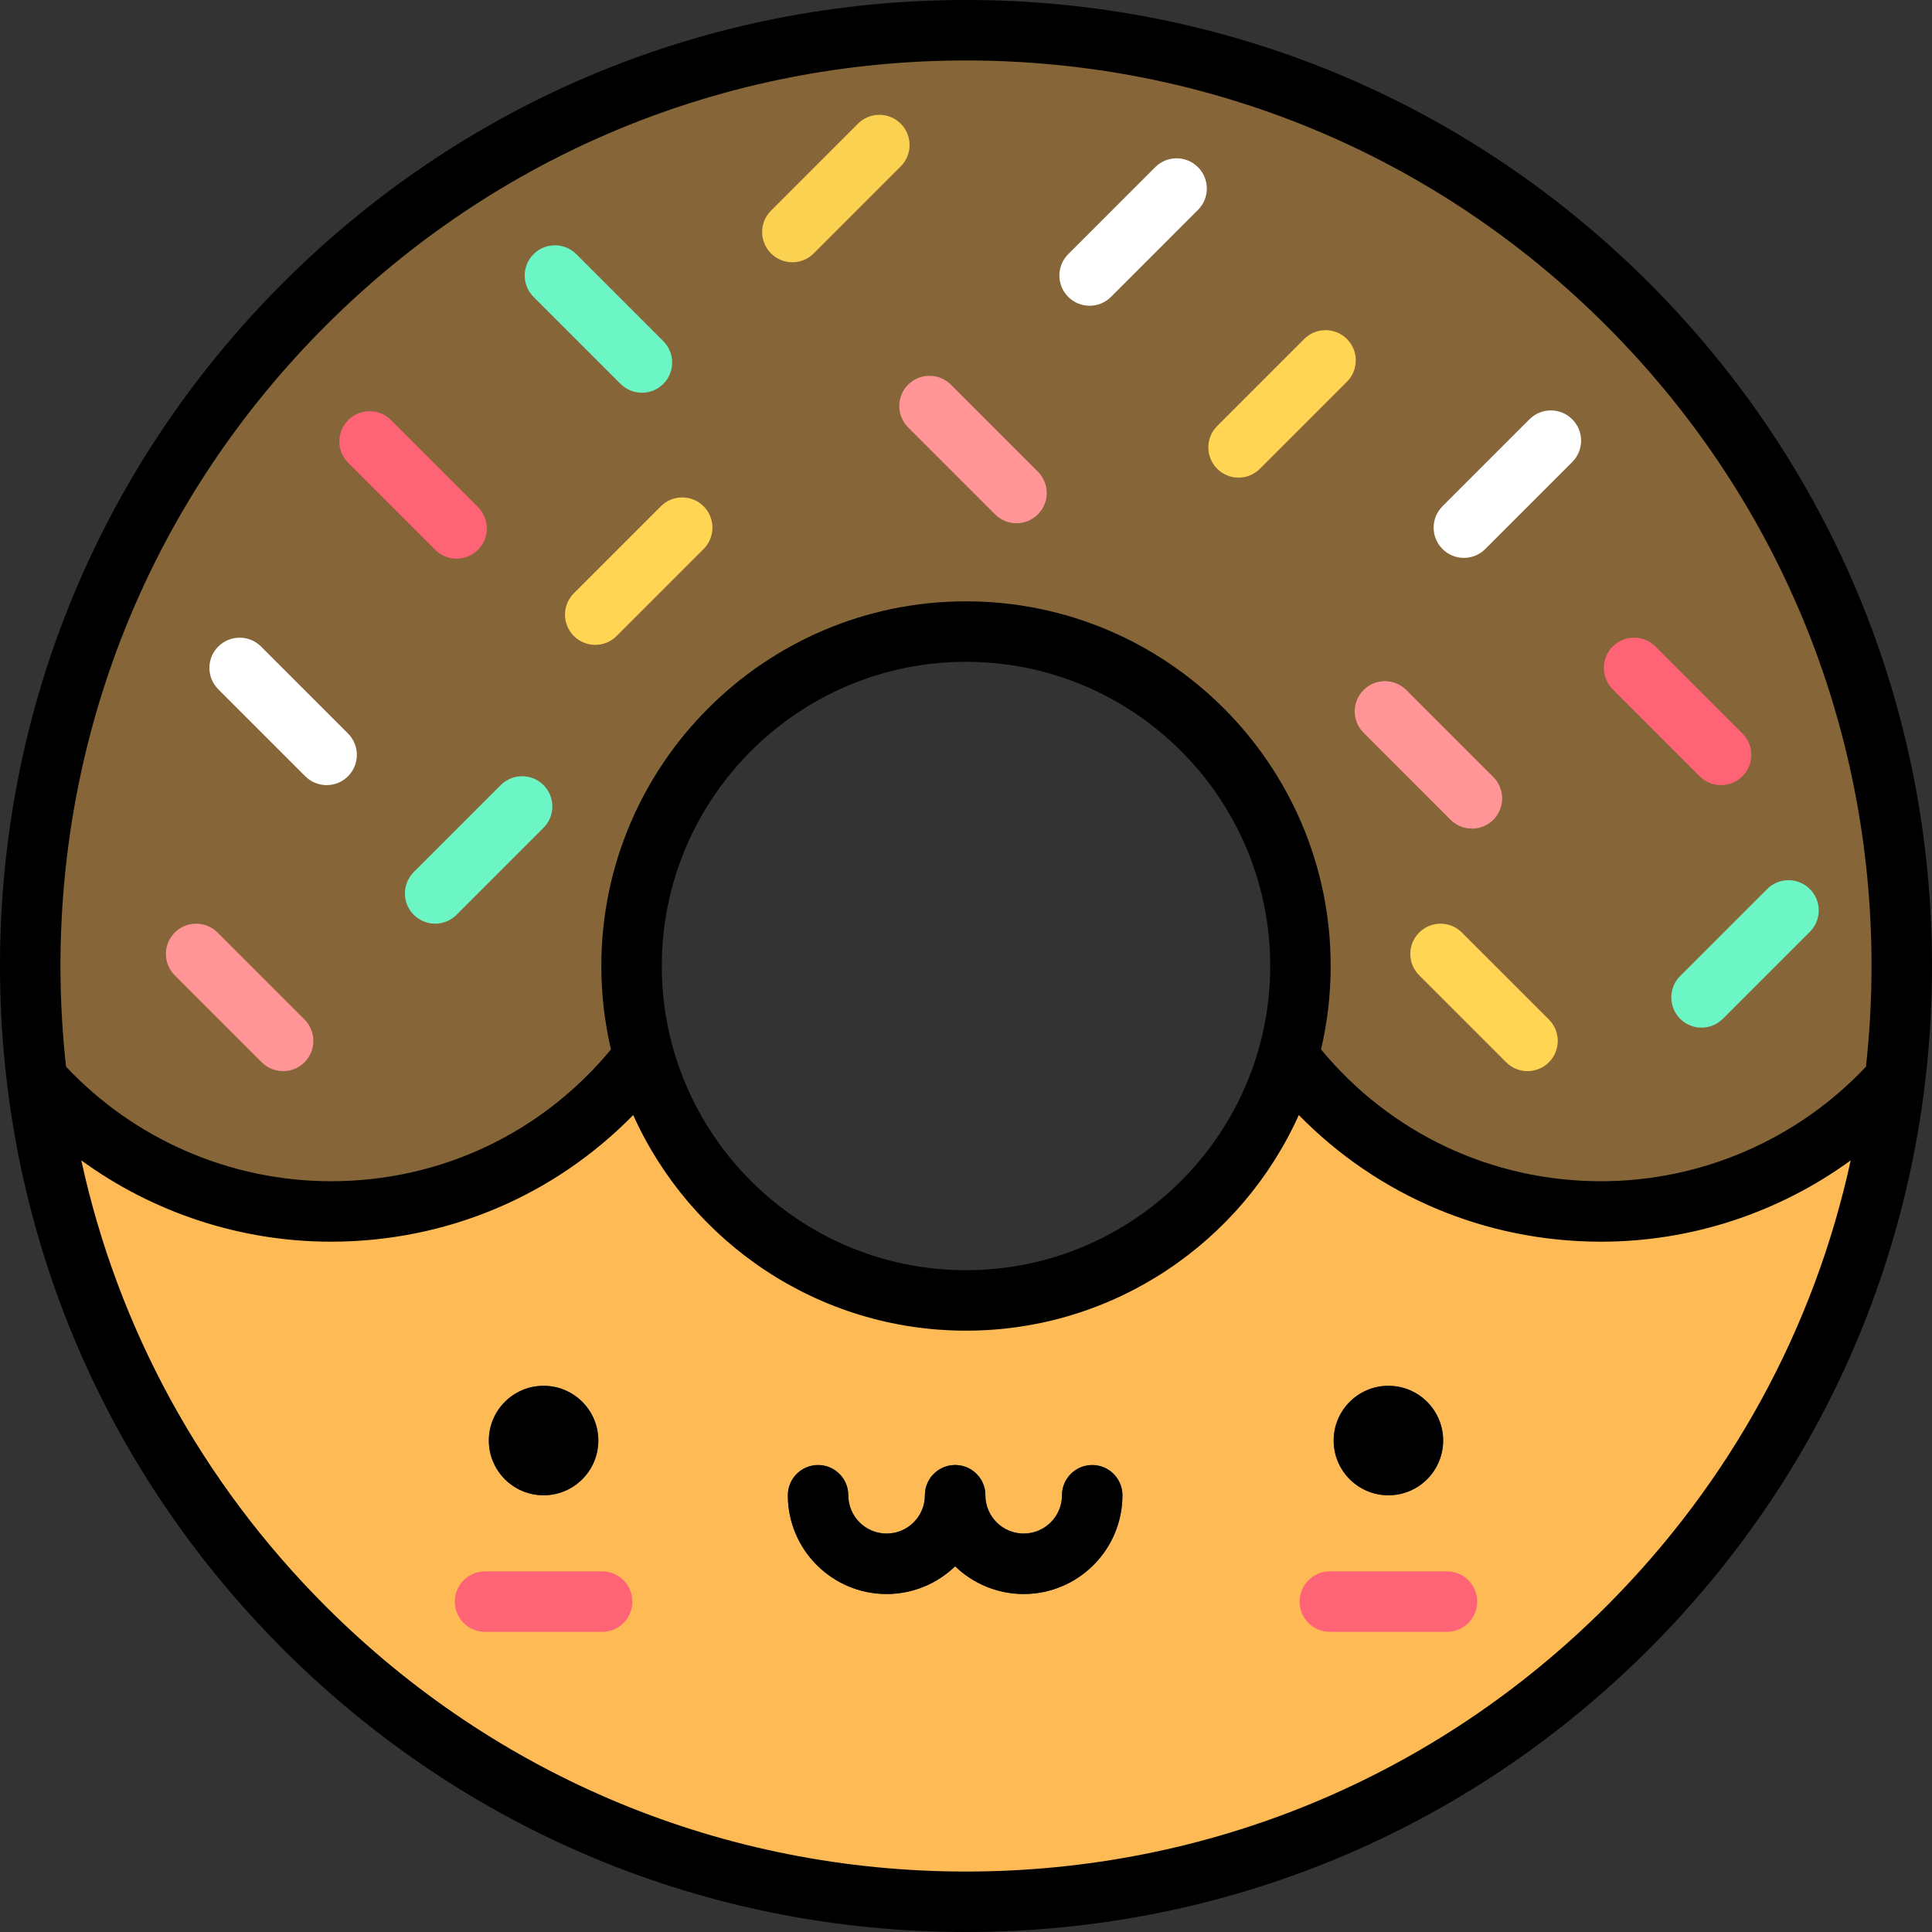 <?xml version="1.0" encoding="iso-8859-1"?>
<!-- Generator: Adobe Illustrator 19.0.0, SVG Export Plug-In . SVG Version: 6.00 Build 0)  -->
<svg version="1.1" id="Layer_1" xmlns="http://www.w3.org/2000/svg" xmlns:xlink="http://www.w3.org/1999/xlink" x="0px" y="0px"
	 viewBox="0 0 512 512" style="enable-background:new 0 0 512 512;" xml:space="preserve">
<rect x="0" y="0" width="512" height="512" fill="#333333" stroke="none"/>
<path style="fill:#FDBA55;" d="M256,8.011C119.04,8.011,8.011,119.04,8.011,256S119.04,503.989,256,503.989
	S503.989,392.96,503.989,256S392.96,8.011,256,8.011z M256,344.63c-48.949,0-88.63-39.681-88.63-88.63
	c0-48.948,39.681-88.63,88.63-88.63s88.63,39.681,88.63,88.63C344.63,304.949,304.949,344.63,256,344.63z"/>
<path style="fill:#866539;" d="M256,8.011C119.04,8.011,8.011,119.04,8.011,256c0,10.22,0.631,20.292,1.834,30.189
	c19.112,21.39,46.904,34.861,77.846,34.861c33.843,0,63.916-16.112,82.987-41.08c-2.14-7.627-3.308-15.659-3.308-23.969
	c0-48.948,39.681-88.63,88.63-88.63s88.63,39.681,88.63,88.63c0,8.309-1.169,16.342-3.308,23.969
	c19.07,24.968,49.145,41.08,82.987,41.08c30.943,0,58.735-13.47,77.846-34.861c1.203-9.897,1.834-19.968,1.834-30.189
	C503.989,119.04,392.96,8.011,256,8.011z"/>
<path style="fill:#FF9596;" d="M390.08,219.592c-2.05,0-4.101-0.782-5.665-2.346l-23.054-23.052c-3.13-3.129-3.13-8.201-0.001-11.33
	c3.13-3.129,8.203-3.129,11.329,0l23.054,23.053c3.13,3.129,3.13,8.201,0.001,11.33C394.18,218.81,392.129,219.592,390.08,219.592z"
	/>
<path style="fill:#FF6376;" d="M456.103,208.066c-2.05,0-4.101-0.782-5.665-2.346l-23.054-23.052
	c-3.13-3.129-3.13-8.201-0.001-11.33c3.13-3.129,8.202-3.129,11.329,0l23.054,23.052c3.13,3.129,3.13,8.201,0.001,11.33
	C460.204,207.284,458.153,208.066,456.103,208.066z"/>
<path style="fill:#FFD553;" d="M404.811,283.861c-2.05,0-4.101-0.782-5.665-2.346l-23.054-23.052
	c-3.13-3.129-3.13-8.201-0.001-11.33c3.13-3.129,8.202-3.129,11.329,0l23.054,23.052c3.13,3.129,3.13,8.201,0.001,11.33
	C408.911,283.079,406.859,283.861,404.811,283.861z"/>
<path style="fill:#FF9596;" d="M269.381,138.663c-2.051,0-4.101-0.782-5.665-2.347l-23.054-23.053
	c-3.13-3.129-3.13-8.2-0.001-11.329c3.13-3.129,8.203-3.13,11.33,0l23.054,23.053c3.13,3.129,3.13,8.2,0.001,11.329
	C273.482,137.881,271.431,138.663,269.381,138.663z"/>
<path style="fill:#FFFFFF;" d="M86.56,208.066c-2.05,0-4.101-0.782-5.665-2.347l-23.053-23.052c-3.13-3.129-3.13-8.2-0.001-11.33
	c3.13-3.129,8.203-3.13,11.329,0l23.053,23.052c3.13,3.129,3.13,8.2,0.001,11.329C90.66,207.284,88.609,208.066,86.56,208.066z"/>
<path style="fill:#FF9596;" d="M75.033,283.861c-2.05,0-4.101-0.782-5.666-2.347l-23.053-23.053c-3.129-3.129-3.129-8.201,0-11.329
	c3.13-3.129,8.201-3.129,11.33,0l23.053,23.053c3.129,3.129,3.129,8.201,0,11.329C79.134,283.078,77.083,283.861,75.033,283.861z"/>
<path style="fill:#FFD553;" d="M157.743,170.898c-2.051,0-4.101-0.782-5.666-2.347c-3.129-3.129-3.129-8.201,0-11.329l23.054-23.054
	c3.13-3.13,8.201-3.129,11.33,0c3.129,3.129,3.129,8.201,0,11.329l-23.054,23.054C161.844,170.117,159.793,170.898,157.743,170.898z
	"/>
<path style="fill:#FBD151;" d="M209.985,69.502c-2.051,0-4.101-0.782-5.666-2.347c-3.129-3.129-3.129-8.201,0-11.329l23.054-23.054
	c3.131-3.129,8.203-3.129,11.33,0c3.129,3.129,3.129,8.201,0,11.33L215.65,67.155C214.086,68.72,212.035,69.502,209.985,69.502z"/>
<path style="fill:#6CF5C5;" d="M115.318,244.783c-2.051,0-4.101-0.782-5.666-2.347c-3.129-3.129-3.129-8.201,0-11.33l23.054-23.054
	c3.131-3.13,8.203-3.129,11.33,0c3.129,3.129,3.129,8.201,0,11.329l-23.054,23.054C119.419,244,117.368,244.783,115.318,244.783z"/>
<path style="fill:#FFD553;" d="M328.233,126.572c-2.05,0-4.101-0.782-5.666-2.347c-3.129-3.129-3.129-8.201,0-11.329l23.054-23.054
	c3.13-3.129,8.201-3.129,11.331,0c3.129,3.129,3.129,8.201,0,11.329l-23.054,23.054C332.334,125.79,330.283,126.572,328.233,126.572
	z"/>
<g>
	<path style="fill:#FFFFFF;" d="M387.943,147.845c-2.051,0-4.101-0.782-5.666-2.347c-3.129-3.129-3.129-8.201,0-11.329
		l23.054-23.054c3.131-3.13,8.202-3.129,11.33,0c3.129,3.129,3.129,8.201,0,11.329l-23.054,23.054
		C392.044,147.063,389.993,147.845,387.943,147.845z"/>
	<path style="fill:#FFFFFF;" d="M288.76,81.029c-2.05,0-4.101-0.782-5.665-2.347c-3.13-3.129-3.13-8.2-0.001-11.329l23.053-23.054
		c3.13-3.129,8.203-3.13,11.329,0c3.13,3.129,3.13,8.2,0.001,11.329l-23.053,23.054C292.861,80.247,290.81,81.029,288.76,81.029z"/>
</g>
<g>
	<path style="fill:#6CF5C5;" d="M450.923,272.335c-2.05,0-4.101-0.782-5.666-2.347c-3.129-3.129-3.129-8.201,0-11.329l23.054-23.054
		c3.13-3.128,8.201-3.128,11.33,0c3.129,3.129,3.129,8.201,0,11.329l-23.054,23.054
		C455.023,271.553,452.974,272.335,450.923,272.335z"/>
	<path style="fill:#6CF5C5;" d="M170.121,104.083c-2.05,0-4.101-0.782-5.666-2.347l-23.054-23.054
		c-3.129-3.129-3.129-8.201,0-11.329c3.13-3.129,8.201-3.129,11.33,0l23.054,23.054c3.129,3.129,3.129,8.201,0,11.329
		C174.222,103.301,172.171,104.083,170.121,104.083z"/>
</g>
<path style="fill:#FF6376;" d="M121.001,148.054c-2.05,0-4.101-0.782-5.666-2.347l-23.054-23.054c-3.129-3.129-3.129-8.201,0-11.33
	c3.13-3.129,8.201-3.129,11.33,0l23.054,23.054c3.129,3.129,3.129,8.201,0,11.33C125.102,147.271,123.051,148.054,121.001,148.054z"
	/>
<g>
	<circle style="fill:#3F4963;" cx="144.054" cy="381.755" r="14.507"/>
	<circle style="fill:#3F4963;" cx="367.944" cy="381.755" r="14.506"/>
</g>
<g>
	<path style="fill:#FF6376;" d="M159.575,432.456H128.54c-4.425,0-8.011-3.587-8.011-8.011s3.586-8.011,8.011-8.011h31.035
		c4.425,0,8.011,3.587,8.011,8.011S163.999,432.456,159.575,432.456z"/>
	<path style="fill:#FF6376;" d="M383.461,432.456h-31.036c-4.425,0-8.011-3.587-8.011-8.011s3.586-8.011,8.011-8.011h31.036
		c4.425,0,8.011,3.587,8.011,8.011S387.887,432.456,383.461,432.456z"/>
</g>
<g>
	<path style="fill:#3F4963;" d="M234.959,422.432c-14.432,0-26.174-11.741-26.174-26.173c0-4.424,3.586-8.011,8.011-8.011
		s8.011,3.587,8.011,8.011c0,5.597,4.554,10.151,10.151,10.151s10.152-4.554,10.152-10.151c0-4.424,3.586-8.011,8.011-8.011
		s8.011,3.587,8.011,8.011C261.134,410.691,249.392,422.432,234.959,422.432z"/>
	<path style="fill:#3F4963;" d="M271.285,422.432c-14.432,0-26.174-11.741-26.174-26.173c0-4.424,3.586-8.011,8.011-8.011
		s8.011,3.587,8.011,8.011c0,5.597,4.554,10.151,10.151,10.151s10.151-4.554,10.151-10.151c0-4.424,3.586-8.011,8.011-8.011
		c4.425,0,8.011,3.587,8.011,8.011C297.458,410.691,285.716,422.432,271.285,422.432z"/>
</g>
<path d="M289.447,388.249c-4.425,0-8.011,3.587-8.011,8.011c0,5.597-4.554,10.151-10.151,10.151
	c-5.597,0-10.151-4.554-10.151-10.151c0-4.424-3.586-8.011-8.011-8.011c-4.425,0-8.011,3.587-8.011,8.011
	c0,5.597-4.555,10.151-10.152,10.151c-5.597,0-10.151-4.554-10.151-10.151c0-4.424-3.586-8.011-8.011-8.011
	s-8.011,3.587-8.011,8.011c0,14.432,11.741,26.173,26.174,26.173c7.05,0,13.453-2.806,18.163-7.354
	c4.711,4.548,11.112,7.354,18.162,7.354c14.432,0,26.173-11.741,26.173-26.173C297.458,391.836,293.871,388.249,289.447,388.249z
	 M144.056,367.253c-8.011,0-14.506,6.494-14.506,14.506c0,8.012,6.495,14.507,14.506,14.507c8.012,0,14.507-6.495,14.507-14.507
	C158.563,373.747,152.069,367.253,144.056,367.253z M367.944,367.253c-8.011,0-14.506,6.494-14.506,14.506
	c0,8.012,6.494,14.507,14.506,14.507s14.506-6.495,14.506-14.507C382.45,373.747,375.955,367.253,367.944,367.253z M437.019,74.981
	C388.667,26.629,324.38,0,256,0S123.333,26.629,74.981,74.981S0,187.62,0,256s26.629,132.667,74.981,181.019S187.62,512,256,512
	s132.667-26.629,181.019-74.981C485.373,388.667,512,324.38,512,256C512,187.62,485.371,123.333,437.019,74.981z M425.69,425.69
	c-45.326,45.326-105.59,70.288-169.689,70.288S131.637,471.016,86.312,425.69c-32.927-32.927-55.094-73.74-64.766-118.179
	c19.067,13.873,42.212,21.549,66.147,21.549c30.571,0,59.078-12.087,80.113-33.565c15.13,33.653,48.969,57.146,88.195,57.146
	s73.065-23.493,88.195-57.146c21.036,21.478,49.542,33.565,80.113,33.565c23.935,0,47.08-7.676,66.147-21.549
	C480.785,351.949,458.617,392.763,425.69,425.69z M175.382,256c0-44.453,36.165-80.618,80.618-80.618s80.618,36.165,80.618,80.618
	S300.454,336.618,256,336.618S175.382,300.453,175.382,256z M424.309,313.038c-28.998,0-55.831-12.686-74.222-34.929
	c1.668-7.102,2.555-14.504,2.555-22.108c0-53.288-43.353-96.641-96.641-96.641s-96.641,43.353-96.641,96.641
	c0,7.604,0.887,15.006,2.555,22.108c-18.392,22.244-45.225,34.929-74.222,34.929c-26.573,0-52.012-11.034-70.194-30.359
	c-0.968-8.8-1.476-17.7-1.476-26.68c0-64.1,24.962-124.363,70.288-169.689C131.636,40.985,191.9,16.023,256,16.023
	s124.364,24.962,169.689,70.288c45.326,45.326,70.288,105.59,70.288,169.689c0,8.98-0.508,17.88-1.475,26.68
	C476.321,302.003,450.881,313.038,424.309,313.038z"/>
<g>
</g>
<g>
</g>
<g>
</g>
<g>
</g>
<g>
</g>
<g>
</g>
<g>
</g>
<g>
</g>
<g>
</g>
<g>
</g>
<g>
</g>
<g>
</g>
<g>
</g>
<g>
</g>
<g>
</g>
</svg>
